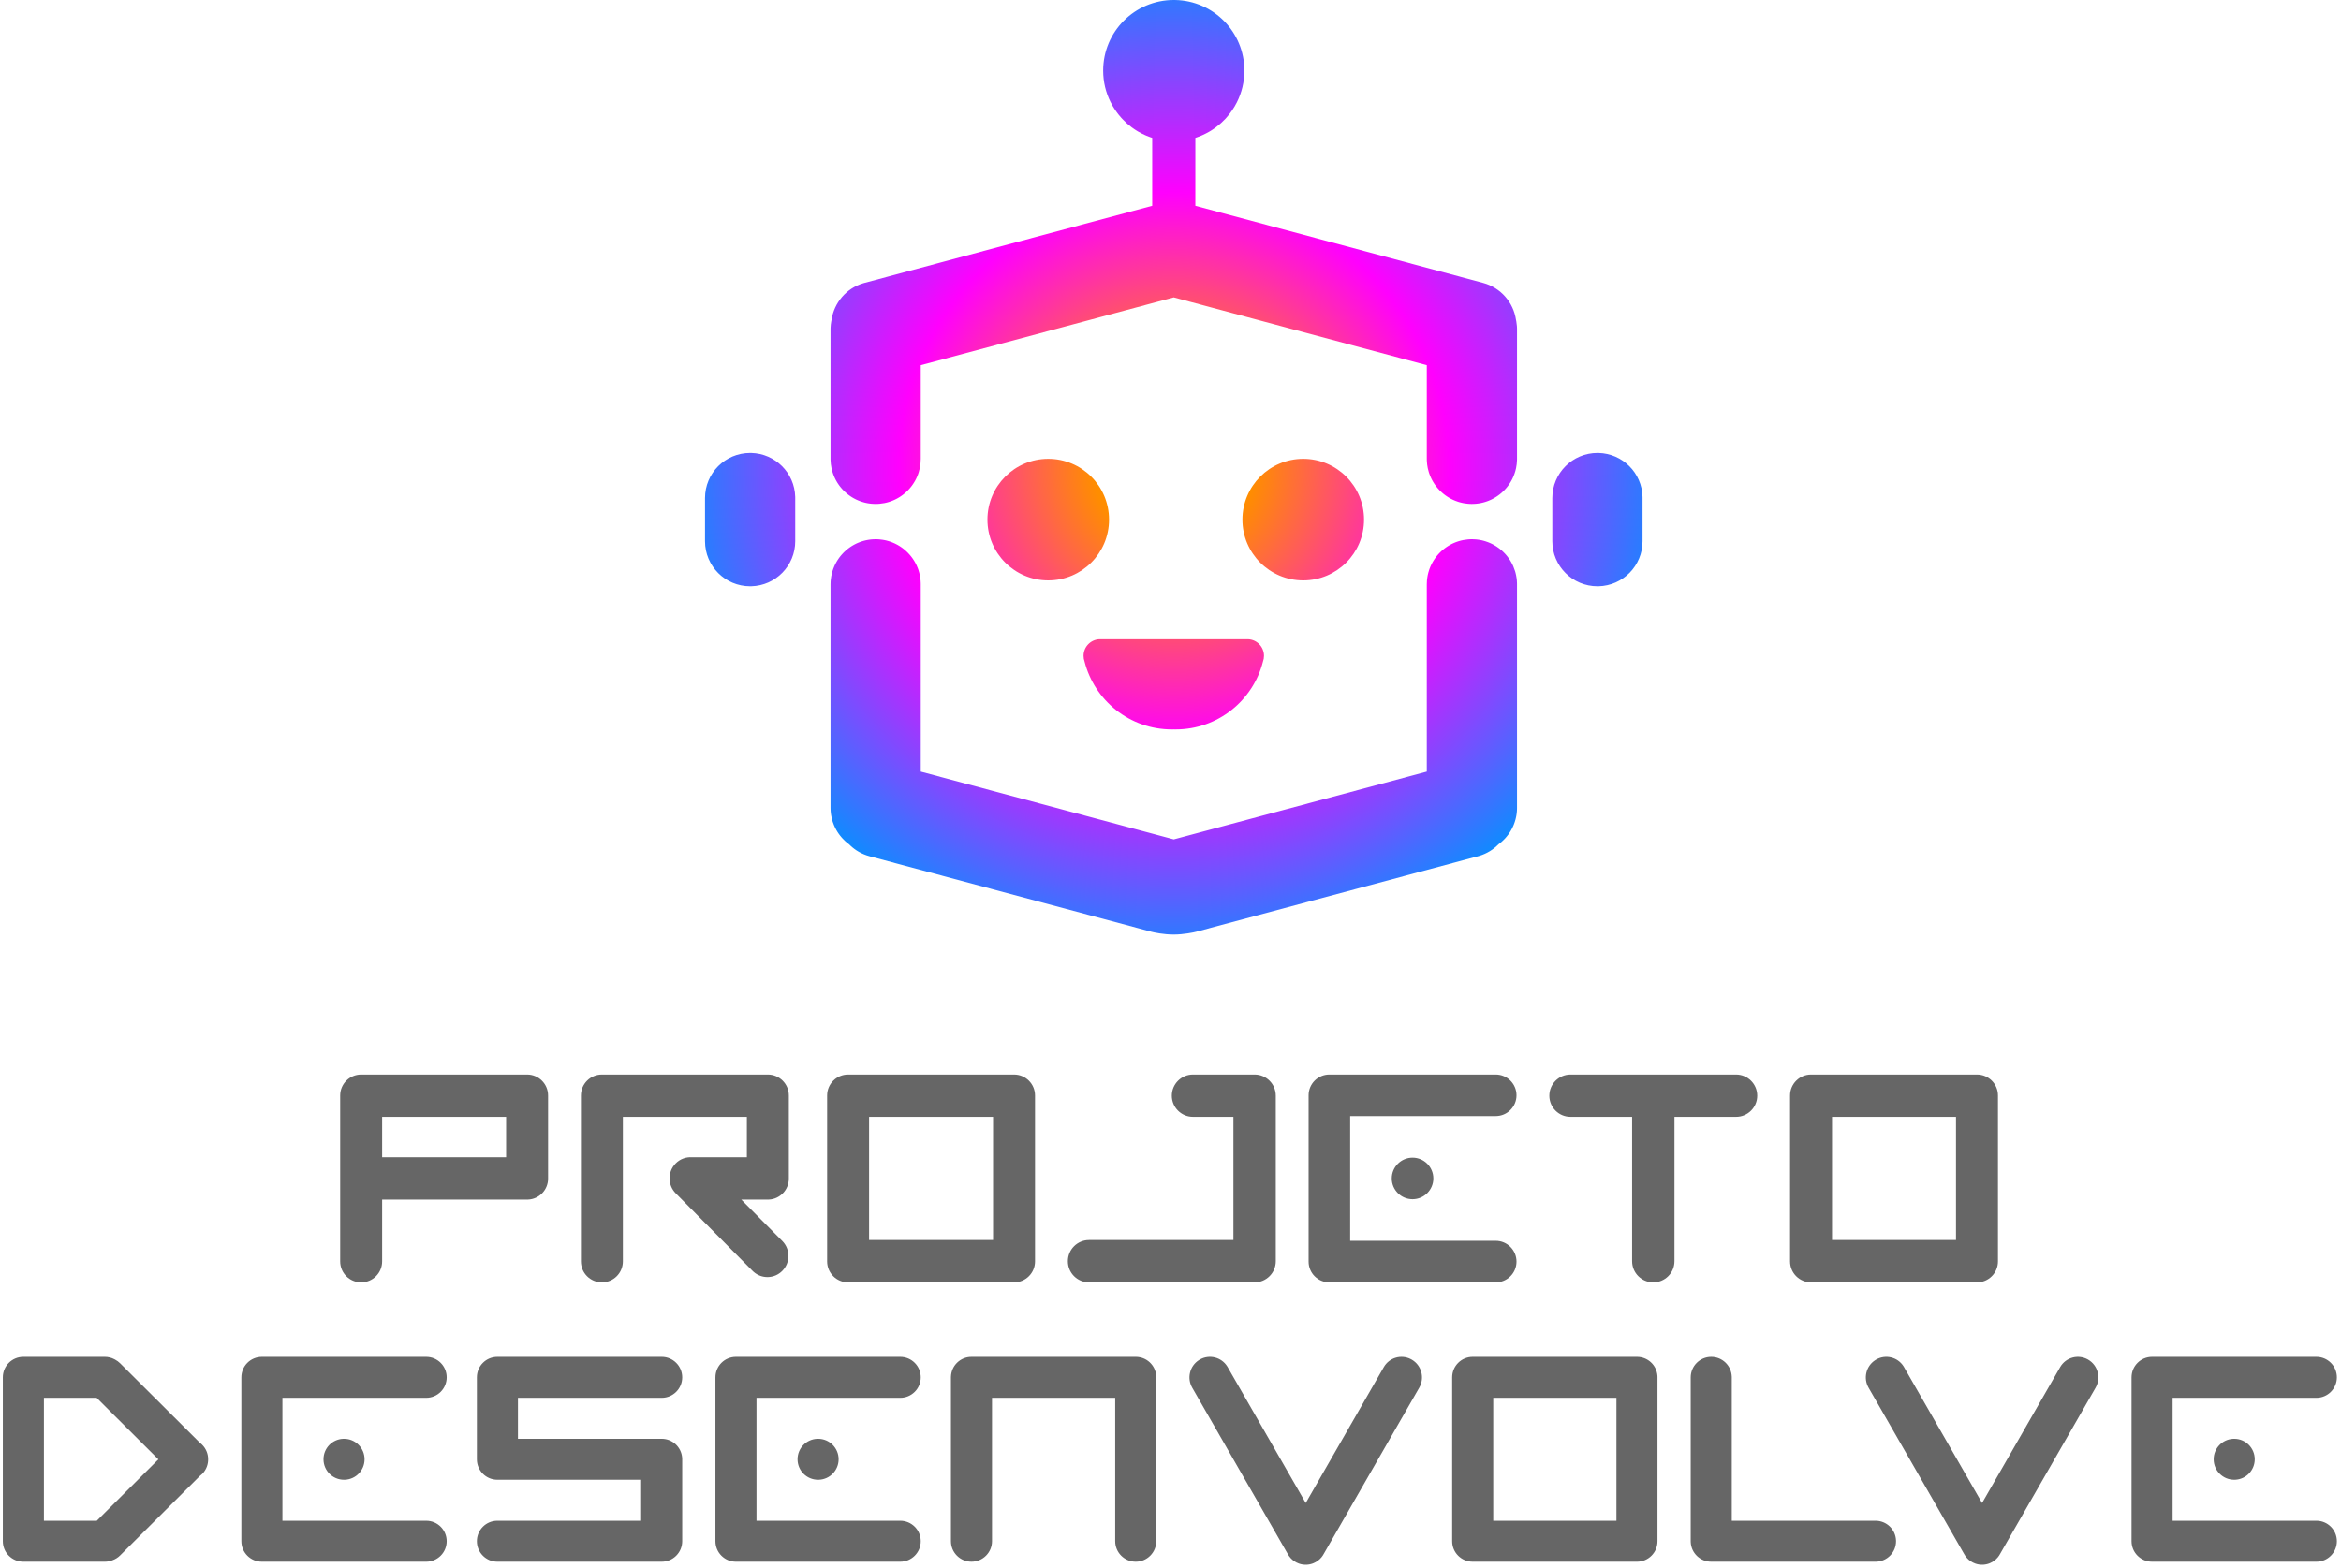<svg width="191" height="128" viewBox="0 0 191 128" fill="none" xmlns="http://www.w3.org/2000/svg">
<path fill-rule="evenodd" clip-rule="evenodd" d="M170.359 110.96L170.366 110.964C171.165 111.428 171.439 112.451 170.979 113.253L163.195 126.805C163.14 126.911 163.073 127.012 162.994 127.105C162.82 127.313 162.604 127.47 162.365 127.57L162.274 127.606L162.193 127.632L162.113 127.654L162.013 127.675L161.915 127.69L161.831 127.698L161.782 127.701L161.707 127.702L161.627 127.699L161.582 127.696L161.518 127.69L161.42 127.675L161.349 127.661L161.286 127.645L161.202 127.62L161.149 127.602C160.9 127.512 160.672 127.363 160.487 127.16C160.387 127.051 160.304 126.932 160.238 126.805L152.454 113.253C152.006 112.473 152.254 111.483 153.004 111.003L153.074 110.96C153.85 110.515 154.834 110.763 155.308 111.511L155.346 111.575L161.716 122.666L168.087 111.575C168.545 110.778 169.562 110.503 170.359 110.96ZM133.562 110.739C134.438 110.739 135.157 111.413 135.228 112.272L135.232 112.345L135.233 112.38L135.233 125.784C135.233 126.708 134.485 127.456 133.562 127.456H120.153C119.23 127.456 118.481 126.708 118.481 125.784V112.411C118.481 111.487 119.23 110.739 120.153 110.739H133.562ZM53.989 110.739C54.912 110.739 55.661 111.487 55.661 112.411C55.661 113.334 54.912 114.082 53.989 114.082L42.259 114.082V117.426L53.989 117.426C54.865 117.426 55.584 118.1 55.655 118.959L55.659 119.032L55.661 119.101V125.784C55.661 126.708 54.912 127.456 53.989 127.456H40.58C39.657 127.456 38.908 126.708 38.908 125.784C38.908 124.861 39.657 124.113 40.58 124.113L52.31 124.112V120.769L40.58 120.769C39.657 120.769 38.908 120.021 38.908 119.097V112.411C38.908 111.487 39.657 110.739 40.58 110.739H53.989ZM73.451 110.739C74.374 110.739 75.123 111.487 75.123 112.411C75.123 113.334 74.374 114.082 73.451 114.082L61.721 114.082V124.112L73.451 124.113C74.374 124.113 75.123 124.861 75.123 125.784C75.123 126.708 74.374 127.456 73.451 127.456H60.042C59.119 127.456 58.371 126.708 58.371 125.784V112.411C58.371 111.487 59.119 110.739 60.042 110.739H73.451ZM188.992 110.739C189.915 110.739 190.663 111.487 190.663 112.411C190.663 113.334 189.915 114.082 188.992 114.082L177.262 114.082V124.112L188.992 124.113C189.915 124.113 190.663 124.861 190.663 125.784C190.663 126.708 189.915 127.456 188.992 127.456H175.583C174.66 127.456 173.911 126.708 173.911 125.784V112.411C173.911 111.487 174.66 110.739 175.583 110.739H188.992ZM34.773 110.739C35.697 110.739 36.445 111.487 36.445 112.411C36.445 113.334 35.697 114.082 34.773 114.082L23.043 114.082V124.112L34.773 124.113C35.697 124.113 36.445 124.861 36.445 125.784C36.445 126.708 35.697 127.456 34.773 127.456H21.364C20.441 127.456 19.693 126.708 19.693 125.784V112.411C19.693 111.487 20.441 110.739 21.364 110.739H34.773ZM92.667 110.739C93.543 110.739 94.262 111.413 94.333 112.272L94.337 112.345L94.338 112.38L94.338 125.781C94.338 126.706 93.588 127.456 92.663 127.456C91.738 127.456 90.988 126.706 90.988 125.781L90.988 114.082H80.937L80.937 125.781C80.937 126.706 80.187 127.456 79.261 127.456C78.336 127.456 77.586 126.706 77.586 125.781V112.411L77.588 112.342C77.624 111.45 78.358 110.739 79.258 110.739H92.667ZM8.552 110.739C8.83 110.739 9.092 110.807 9.322 110.927L9.398 110.968C9.544 111.045 9.682 111.145 9.805 111.268L16.305 117.748C16.349 117.781 16.391 117.815 16.432 117.852L16.495 117.913C16.823 118.242 16.986 118.673 16.983 119.104C16.986 119.508 16.843 119.912 16.555 120.232L16.492 120.299C16.433 120.358 16.37 120.411 16.305 120.459L9.805 126.94C9.622 127.123 9.406 127.255 9.177 127.336C8.984 127.413 8.773 127.456 8.552 127.456H1.902C0.979 127.456 0.231 126.708 0.231 125.784V112.411C0.231 111.487 0.979 110.739 1.902 110.739H8.552ZM139.619 110.739C140.521 110.739 141.256 111.452 141.292 112.345L141.294 112.414L141.294 124.112L153.024 124.113C153.924 124.113 154.658 124.824 154.694 125.715L154.696 125.784C154.696 126.684 153.984 127.418 153.093 127.455L153.024 127.456H139.615C138.715 127.456 137.981 126.745 137.945 125.853L137.943 125.784V112.414C137.943 111.489 138.693 110.739 139.619 110.739ZM131.883 114.082H121.832V124.112H131.883V114.082ZM7.886 114.082H3.584V124.112H7.899L12.922 119.104L7.886 114.082ZM66.75 117.426C67.673 117.426 68.422 118.174 68.422 119.097C68.422 119.998 67.71 120.732 66.819 120.768L66.743 120.769C65.82 120.769 65.071 120.021 65.071 119.097C65.071 118.197 65.783 117.463 66.674 117.427L66.75 117.426ZM182.291 117.426C183.214 117.426 183.963 118.174 183.963 119.097C183.963 119.998 183.251 120.732 182.36 120.768L182.284 120.769C181.361 120.769 180.612 120.021 180.612 119.097C180.612 118.197 181.324 117.463 182.215 117.427L182.291 117.426ZM28.072 117.426C28.996 117.426 29.744 118.174 29.744 119.097C29.744 119.998 29.033 120.732 28.141 120.768L28.065 120.769C27.142 120.769 26.394 120.021 26.394 119.097C26.394 118.197 27.105 117.463 27.997 117.427L28.072 117.426ZM106.647 127.698L106.598 127.701L106.48 127.701L106.398 127.696L106.334 127.69L106.237 127.675L106.165 127.661L106.102 127.645L106.018 127.62L105.965 127.602C105.716 127.512 105.488 127.363 105.304 127.16C105.204 127.051 105.121 126.932 105.054 126.805L97.271 113.253C96.823 112.473 97.07 111.483 97.82 111.003L97.891 110.96C98.666 110.515 99.65 110.763 100.124 111.511L100.163 111.575L106.533 122.666L112.903 111.575C113.349 110.799 114.324 110.518 115.11 110.925L115.182 110.964C115.982 111.428 116.256 112.451 115.795 113.253L108.012 126.805C107.956 126.911 107.889 127.012 107.811 127.105C107.637 127.313 107.42 127.47 107.181 127.57L107.09 127.606L106.991 127.637L106.929 127.654L106.829 127.675L106.732 127.69L106.647 127.698ZM43.007 87.695C43.952 87.695 44.718 88.461 44.718 89.407V96.192C44.718 97.114 43.99 97.866 43.077 97.903L42.991 97.904L31.179 97.904L31.179 102.946C31.179 103.891 30.413 104.658 29.467 104.658C28.522 104.658 27.755 103.891 27.755 102.946V89.407C27.755 88.461 28.522 87.695 29.467 87.695C29.496 87.695 29.525 87.696 29.554 87.697L29.596 87.695L43.007 87.695ZM41.294 91.15H31.179V94.448H41.294V91.15ZM62.648 87.695C63.593 87.695 64.36 88.461 64.36 89.407V96.192C64.36 97.114 63.631 97.866 62.718 97.903L62.632 97.904L60.481 97.904L63.824 101.278C64.495 101.954 64.495 103.045 63.824 103.721C63.181 104.371 62.144 104.394 61.473 103.788L61.403 103.721L55.131 97.391C54.461 96.714 54.461 95.624 55.131 94.947C55.498 94.576 55.994 94.41 56.477 94.448L60.936 94.448V91.15H50.82L50.82 102.946C50.82 103.891 50.054 104.658 49.109 104.658C48.163 104.658 47.397 103.891 47.397 102.946V89.407C47.397 88.461 48.163 87.695 49.109 87.695C49.138 87.695 49.166 87.696 49.195 87.697L49.237 87.695L62.648 87.695ZM82.735 104.658H69.368C69.339 104.658 69.311 104.657 69.282 104.656C69.254 104.657 69.225 104.658 69.196 104.658C68.251 104.658 67.484 103.891 67.484 102.946V89.407C67.484 88.461 68.251 87.695 69.196 87.695C69.225 87.695 69.254 87.696 69.282 87.697L69.325 87.695L82.735 87.695C83.681 87.695 84.447 88.461 84.447 89.407V102.946C84.447 103.891 83.681 104.658 82.735 104.658ZM81.023 91.15H70.908V101.202H81.023V91.15ZM102.361 87.695C103.315 87.695 104.089 88.469 104.089 89.423V102.93C104.089 103.884 103.315 104.658 102.361 104.658H88.853C87.899 104.658 87.126 103.884 87.126 102.93C87.126 101.976 87.899 101.202 88.853 101.202L100.633 101.202V91.15L97.335 91.15C96.381 91.15 95.607 90.377 95.607 89.423C95.607 88.469 96.381 87.695 97.335 87.695H102.361ZM141.643 87.695C142.598 87.695 143.371 88.469 143.371 89.423C143.371 90.377 142.598 91.15 141.643 91.15L136.617 91.15L136.617 102.93C136.617 103.884 135.844 104.658 134.89 104.658C133.935 104.658 133.162 103.884 133.162 102.93L133.162 91.15L128.136 91.15C127.182 91.15 126.408 90.377 126.408 89.423C126.408 88.469 127.182 87.695 128.136 87.695H141.643ZM161.3 104.658H147.933C147.904 104.658 147.876 104.657 147.848 104.656C147.819 104.657 147.79 104.658 147.761 104.658C146.816 104.658 146.049 103.891 146.049 102.946V89.407C146.049 88.461 146.816 87.695 147.761 87.695C147.79 87.695 147.819 87.696 147.848 87.697L147.89 87.695L161.3 87.695C162.246 87.695 163.012 88.461 163.012 89.407V102.946C163.012 103.891 162.246 104.658 161.3 104.658ZM159.588 91.15H149.473V101.202H159.588V91.15ZM122.034 87.695C122.97 87.695 123.73 88.454 123.73 89.391C123.73 90.328 122.97 91.088 122.034 91.088L110.159 91.087V101.265L122.034 101.265C122.97 101.265 123.73 102.025 123.73 102.962C123.73 103.898 122.97 104.658 122.034 104.658H108.463C107.526 104.658 106.767 103.898 106.767 102.962V89.391C106.767 88.454 107.526 87.695 108.463 87.695H122.034ZM115.248 94.48C116.185 94.48 116.945 95.24 116.945 96.176C116.945 97.113 116.185 97.873 115.248 97.873C114.312 97.873 113.552 97.113 113.552 96.176C113.552 95.24 114.312 94.48 115.248 94.48Z" fill="#666666"/>
<path fill-rule="evenodd" clip-rule="evenodd" d="M120.091 44.007L120.225 44.01L120.412 44.021L120.524 44.032L120.646 44.049L120.723 44.061L120.873 44.09L120.959 44.11L121.067 44.138L121.181 44.171L121.376 44.238L121.529 44.299L121.677 44.365L121.774 44.414L121.91 44.488L122.046 44.569L122.119 44.616L122.26 44.714L122.341 44.775L122.418 44.836L122.524 44.926L122.644 45.037L122.758 45.152L122.792 45.187L122.87 45.274L122.979 45.406L123.031 45.473L123.114 45.588L123.166 45.665L123.215 45.74L123.276 45.842L123.349 45.974C123.372 46.017 123.394 46.06 123.415 46.104C123.433 46.144 123.452 46.184 123.469 46.225C123.523 46.349 123.57 46.477 123.61 46.607C123.624 46.651 123.636 46.695 123.648 46.739C123.685 46.879 123.714 47.021 123.735 47.167L123.753 47.317L123.759 47.374C123.765 47.447 123.769 47.52 123.771 47.594L123.772 47.688V65.931L123.77 66.036L123.764 66.171L123.755 66.279L123.745 66.379L123.733 66.469C123.726 66.516 123.718 66.562 123.709 66.609L123.692 66.694L123.666 66.808L123.641 66.908C123.623 66.971 123.605 67.033 123.584 67.094C123.566 67.149 123.547 67.202 123.527 67.254L123.467 67.4C123.441 67.459 123.414 67.517 123.385 67.574L123.351 67.641L123.28 67.77L123.215 67.879L123.166 67.955C123.131 68.008 123.095 68.059 123.058 68.11L122.948 68.251L122.853 68.364L122.786 68.438L122.69 68.537L122.556 68.664L122.489 68.723L122.384 68.811L122.321 68.859L122.265 68.901L122.258 68.907C121.84 69.332 121.315 69.661 120.708 69.846L120.586 69.881L97.585 76.044C97.413 76.09 96.57 76.268 95.767 76.269C94.929 76.27 94.128 76.092 93.948 76.044L70.948 69.881C70.331 69.716 69.793 69.403 69.361 68.991L69.269 68.901L69.213 68.859L69.09 68.761L68.978 68.664L68.943 68.633C68.876 68.57 68.811 68.505 68.748 68.438L68.649 68.327L68.544 68.199L68.533 68.185C68.495 68.136 68.457 68.085 68.421 68.033L68.335 67.904L68.254 67.77L68.219 67.707C68.195 67.664 68.171 67.619 68.148 67.574L68.107 67.487L68.046 67.349L68.038 67.331C68.006 67.254 67.977 67.176 67.951 67.097L67.921 67.002L67.883 66.871L67.861 66.779C67.847 66.723 67.835 66.666 67.825 66.609C67.816 66.562 67.808 66.516 67.801 66.469L67.785 66.344L67.772 66.206L67.768 66.14L67.764 66.036L67.762 65.931V47.688C67.762 47.624 67.764 47.561 67.767 47.498L67.771 47.436L67.781 47.313C67.801 47.117 67.836 46.925 67.886 46.739C67.898 46.695 67.91 46.651 67.924 46.607C67.964 46.477 68.011 46.349 68.065 46.225C68.082 46.184 68.101 46.144 68.12 46.104L68.151 46.039L68.214 45.92L68.279 45.806L68.33 45.723L68.368 45.665L68.452 45.542L68.499 45.478L68.548 45.415L68.589 45.363L68.665 45.274L68.776 45.152L68.871 45.055L69.01 44.926L69.116 44.836L69.234 44.744L69.353 44.658L69.415 44.616L69.498 44.563L69.643 44.477L69.76 44.414L69.857 44.365L70.005 44.299L70.183 44.229L70.329 44.179L70.467 44.138L70.596 44.105L70.734 44.076L70.811 44.061L70.937 44.042L71.069 44.026L71.177 44.017L71.309 44.01L71.443 44.007L71.537 44.008C71.581 44.01 71.626 44.011 71.67 44.014L71.77 44.022C71.857 44.029 71.943 44.04 72.028 44.054L72.177 44.081L72.29 44.105L72.417 44.138L72.524 44.169L72.638 44.206L72.778 44.257L72.843 44.283L73.003 44.353L73.168 44.436L73.275 44.495L73.408 44.575L73.502 44.637L73.588 44.697L73.681 44.766L73.768 44.834L73.856 44.909L73.979 45.021L74.076 45.116L74.205 45.255L74.301 45.369L74.361 45.444L74.473 45.597L74.538 45.696L74.615 45.819L74.694 45.96L74.701 45.974C74.723 46.017 74.745 46.059 74.766 46.102L74.796 46.167L74.862 46.323L74.894 46.405L74.926 46.495L74.935 46.522C74.959 46.593 74.98 46.664 74.999 46.737C75.034 46.866 75.062 46.998 75.082 47.133C75.094 47.21 75.103 47.288 75.11 47.367C75.116 47.438 75.12 47.509 75.122 47.58L75.124 47.688V62.973L95.767 68.504L116.41 62.973V47.688C116.41 47.58 116.415 47.473 116.424 47.367C116.431 47.288 116.44 47.21 116.452 47.133C116.472 46.998 116.5 46.866 116.535 46.737C116.554 46.664 116.575 46.593 116.599 46.522L116.617 46.469L116.64 46.405L116.702 46.25L116.709 46.232C116.728 46.188 116.748 46.145 116.769 46.102L116.8 46.038L116.875 45.898L116.933 45.797L116.996 45.696L117.079 45.572L117.133 45.498L117.174 45.444L117.233 45.369L117.329 45.255L117.44 45.135L117.555 45.021L117.592 44.986L117.678 44.909L117.792 44.813L117.896 44.733L117.991 44.665L118.099 44.593L118.174 44.545L118.293 44.476L118.416 44.41L118.507 44.364L118.628 44.31L118.692 44.283L118.808 44.237L118.944 44.19L119.041 44.159L119.2 44.116L119.332 44.086L119.379 44.076C119.505 44.051 119.633 44.033 119.764 44.022L119.864 44.014C119.908 44.011 119.953 44.01 119.998 44.008L120.091 44.007ZM89.804 52.169L89.818 52.169H101.716L101.73 52.169L101.775 52.169L101.822 52.169C102.547 52.194 103.128 52.791 103.128 53.525C103.128 53.687 103.1 53.843 103.047 53.987C102.24 57.173 99.358 59.53 95.927 59.53L95.767 59.528L95.607 59.53C92.176 59.53 89.294 57.173 88.487 53.987C88.434 53.843 88.406 53.687 88.406 53.525C88.406 52.791 88.987 52.194 89.713 52.169L89.759 52.169C89.774 52.169 89.789 52.169 89.804 52.169ZM106.329 37.446C109.069 37.446 111.29 39.667 111.29 42.407C111.29 45.147 109.069 47.368 106.329 47.368C103.589 47.368 101.368 45.147 101.368 42.407C101.368 39.667 103.589 37.446 106.329 37.446ZM85.525 37.446C88.265 37.446 90.486 39.667 90.486 42.407C90.486 45.147 88.265 47.368 85.525 47.368C82.785 47.368 80.564 45.147 80.564 42.407C80.564 39.667 82.785 37.446 85.525 37.446ZM95.767 0L95.873 0.001C99.006 0.057 101.528 2.615 101.528 5.761C101.528 6.684 101.311 7.556 100.925 8.329C100.691 8.8 100.393 9.234 100.044 9.62L99.969 9.702C99.867 9.811 99.761 9.915 99.651 10.015L99.568 10.09C99.456 10.188 99.341 10.282 99.221 10.372L99.132 10.438L99.055 10.492L98.947 10.565L98.854 10.626L98.778 10.674L98.701 10.72C98.674 10.736 98.647 10.752 98.62 10.767C98.471 10.852 98.319 10.93 98.162 11.002L98.059 11.048L97.999 11.074C97.902 11.114 97.804 11.152 97.705 11.188L97.635 11.213L97.528 11.248L97.527 16.796L121 23.086C122.459 23.477 123.477 24.692 123.687 26.096C123.697 26.142 123.706 26.188 123.715 26.235C123.736 26.358 123.752 26.483 123.762 26.609L123.77 26.762L123.772 26.823V37.446L123.771 37.54C123.765 37.766 123.739 37.988 123.694 38.203C123.677 38.285 123.656 38.368 123.634 38.449C123.589 38.607 123.534 38.761 123.469 38.91C123.452 38.95 123.433 38.99 123.415 39.03L123.385 39.091L123.317 39.22L123.26 39.319L123.204 39.411L123.166 39.469L123.082 39.592L123.038 39.652L122.945 39.771L122.87 39.86L122.758 39.982L122.664 40.078L122.537 40.197L122.418 40.298L122.33 40.368L122.182 40.476L122.119 40.518L122.036 40.572L121.891 40.657L121.774 40.72L121.677 40.769L121.576 40.815L121.453 40.867L121.355 40.904L121.206 40.955L121.093 40.989L120.938 41.029L120.8 41.059L120.723 41.073L120.597 41.092L120.466 41.108L120.357 41.117L120.225 41.124L120.091 41.127L119.998 41.126L119.864 41.12L119.764 41.112C119.677 41.105 119.591 41.094 119.506 41.081L119.357 41.054L119.244 41.029L119.117 40.997L119.01 40.966L118.896 40.928L118.756 40.877L118.692 40.851L118.531 40.781L118.366 40.699L118.241 40.629L118.126 40.559L118.032 40.497L117.946 40.437L117.853 40.368L117.766 40.3L117.677 40.225L117.554 40.113L117.458 40.018L117.329 39.879L117.226 39.757L117.17 39.686L117.061 39.537L116.996 39.438L116.915 39.308L116.839 39.171L116.83 39.154C116.809 39.114 116.788 39.073 116.769 39.032C116.748 38.989 116.728 38.946 116.71 38.902L116.686 38.845L116.663 38.788C116.647 38.747 116.632 38.706 116.617 38.665C116.602 38.622 116.588 38.579 116.574 38.536C116.541 38.427 116.512 38.316 116.488 38.202C116.447 38.007 116.422 37.806 116.414 37.601L116.41 37.446V29.803L95.767 24.272L75.124 29.803V37.446C75.124 37.705 75.097 37.958 75.046 38.202C75.022 38.316 74.993 38.427 74.96 38.536C74.946 38.579 74.932 38.622 74.917 38.665L74.895 38.727L74.848 38.845L74.825 38.902C74.806 38.946 74.786 38.989 74.766 39.032L74.736 39.093L74.665 39.228L74.601 39.337L74.538 39.438L74.455 39.562L74.406 39.63L74.364 39.686L74.295 39.773L74.205 39.879L74.094 40L73.98 40.113L73.944 40.147L73.857 40.225L73.709 40.347L73.613 40.419L73.502 40.497L73.381 40.576L73.316 40.615L73.188 40.688L73.081 40.743L72.95 40.805L72.906 40.824L72.843 40.851L72.726 40.897L72.59 40.944L72.493 40.975L72.334 41.018L72.202 41.049L72.155 41.058C72.029 41.083 71.901 41.101 71.77 41.112L71.631 41.122L71.537 41.126L71.443 41.127L71.309 41.124L71.123 41.113L71.01 41.102L70.888 41.085L70.811 41.073L70.661 41.044L70.575 41.024L70.467 40.996L70.328 40.955L70.158 40.896L70.005 40.835L69.857 40.769L69.76 40.72L69.624 40.647L69.488 40.566L69.415 40.518L69.274 40.42L69.193 40.359L69.116 40.298L68.984 40.185L68.87 40.078L68.776 39.982L68.742 39.947L68.664 39.86L68.542 39.712L68.496 39.652L68.42 39.546L68.368 39.469L68.3 39.363L68.231 39.244L68.18 39.151C68.159 39.111 68.139 39.071 68.12 39.03C68.101 38.99 68.082 38.95 68.065 38.91C68 38.761 67.945 38.607 67.901 38.449C67.878 38.368 67.858 38.285 67.84 38.202C67.795 37.988 67.769 37.766 67.763 37.54L67.762 37.446V26.822L67.765 26.737C67.772 26.566 67.79 26.399 67.82 26.235L67.835 26.155L67.847 26.096C68.053 24.723 69.03 23.531 70.437 23.113L70.534 23.086L94.007 16.796L94.007 11.248L93.971 11.236C93.923 11.221 93.876 11.204 93.829 11.188C93.73 11.152 93.632 11.114 93.535 11.074L93.475 11.048L93.372 11.002C93.215 10.93 93.063 10.852 92.914 10.767L92.833 10.72C92.782 10.689 92.731 10.658 92.68 10.626L92.556 10.545C92.505 10.51 92.453 10.474 92.403 10.438L92.313 10.372C92.193 10.282 92.078 10.188 91.966 10.09L91.883 10.015C91.773 9.915 91.667 9.811 91.565 9.702L91.49 9.62C91.141 9.234 90.844 8.8 90.609 8.329C90.223 7.556 90.006 6.684 90.006 5.761C90.006 2.579 92.585 0 95.767 0ZM130.333 36.966L130.426 36.967C132.384 37.016 133.963 38.594 134.012 40.552L134.013 40.647V44.167C134.013 46.169 132.416 47.797 130.426 47.847L130.333 47.848C128.3 47.848 126.652 46.2 126.652 44.167V40.647C126.652 38.614 128.3 36.966 130.333 36.966ZM61.201 47.848C59.169 47.848 57.521 46.2 57.521 44.167V40.647C57.521 38.614 59.169 36.966 61.201 36.966L61.295 36.967C63.253 37.016 64.831 38.594 64.881 40.552L64.882 40.647V44.167C64.882 46.169 63.284 47.797 61.295 47.847L61.201 47.848Z" fill="url(#paint0_angular_3_72)"/>
<defs>
<radialGradient id="paint0_angular_3_72" cx="0" cy="0" r="1" gradientUnits="userSpaceOnUse" gradientTransform="translate(95.767 38.135) rotate(155.85) scale(41.915 41.834)">
<stop offset="0.156" stop-color="#FF8D00"/>
<stop offset="0.536" stop-color="#FF00FE"/>
<stop offset="1" stop-color="#0094FF"/>
</radialGradient>
</defs>
</svg>
